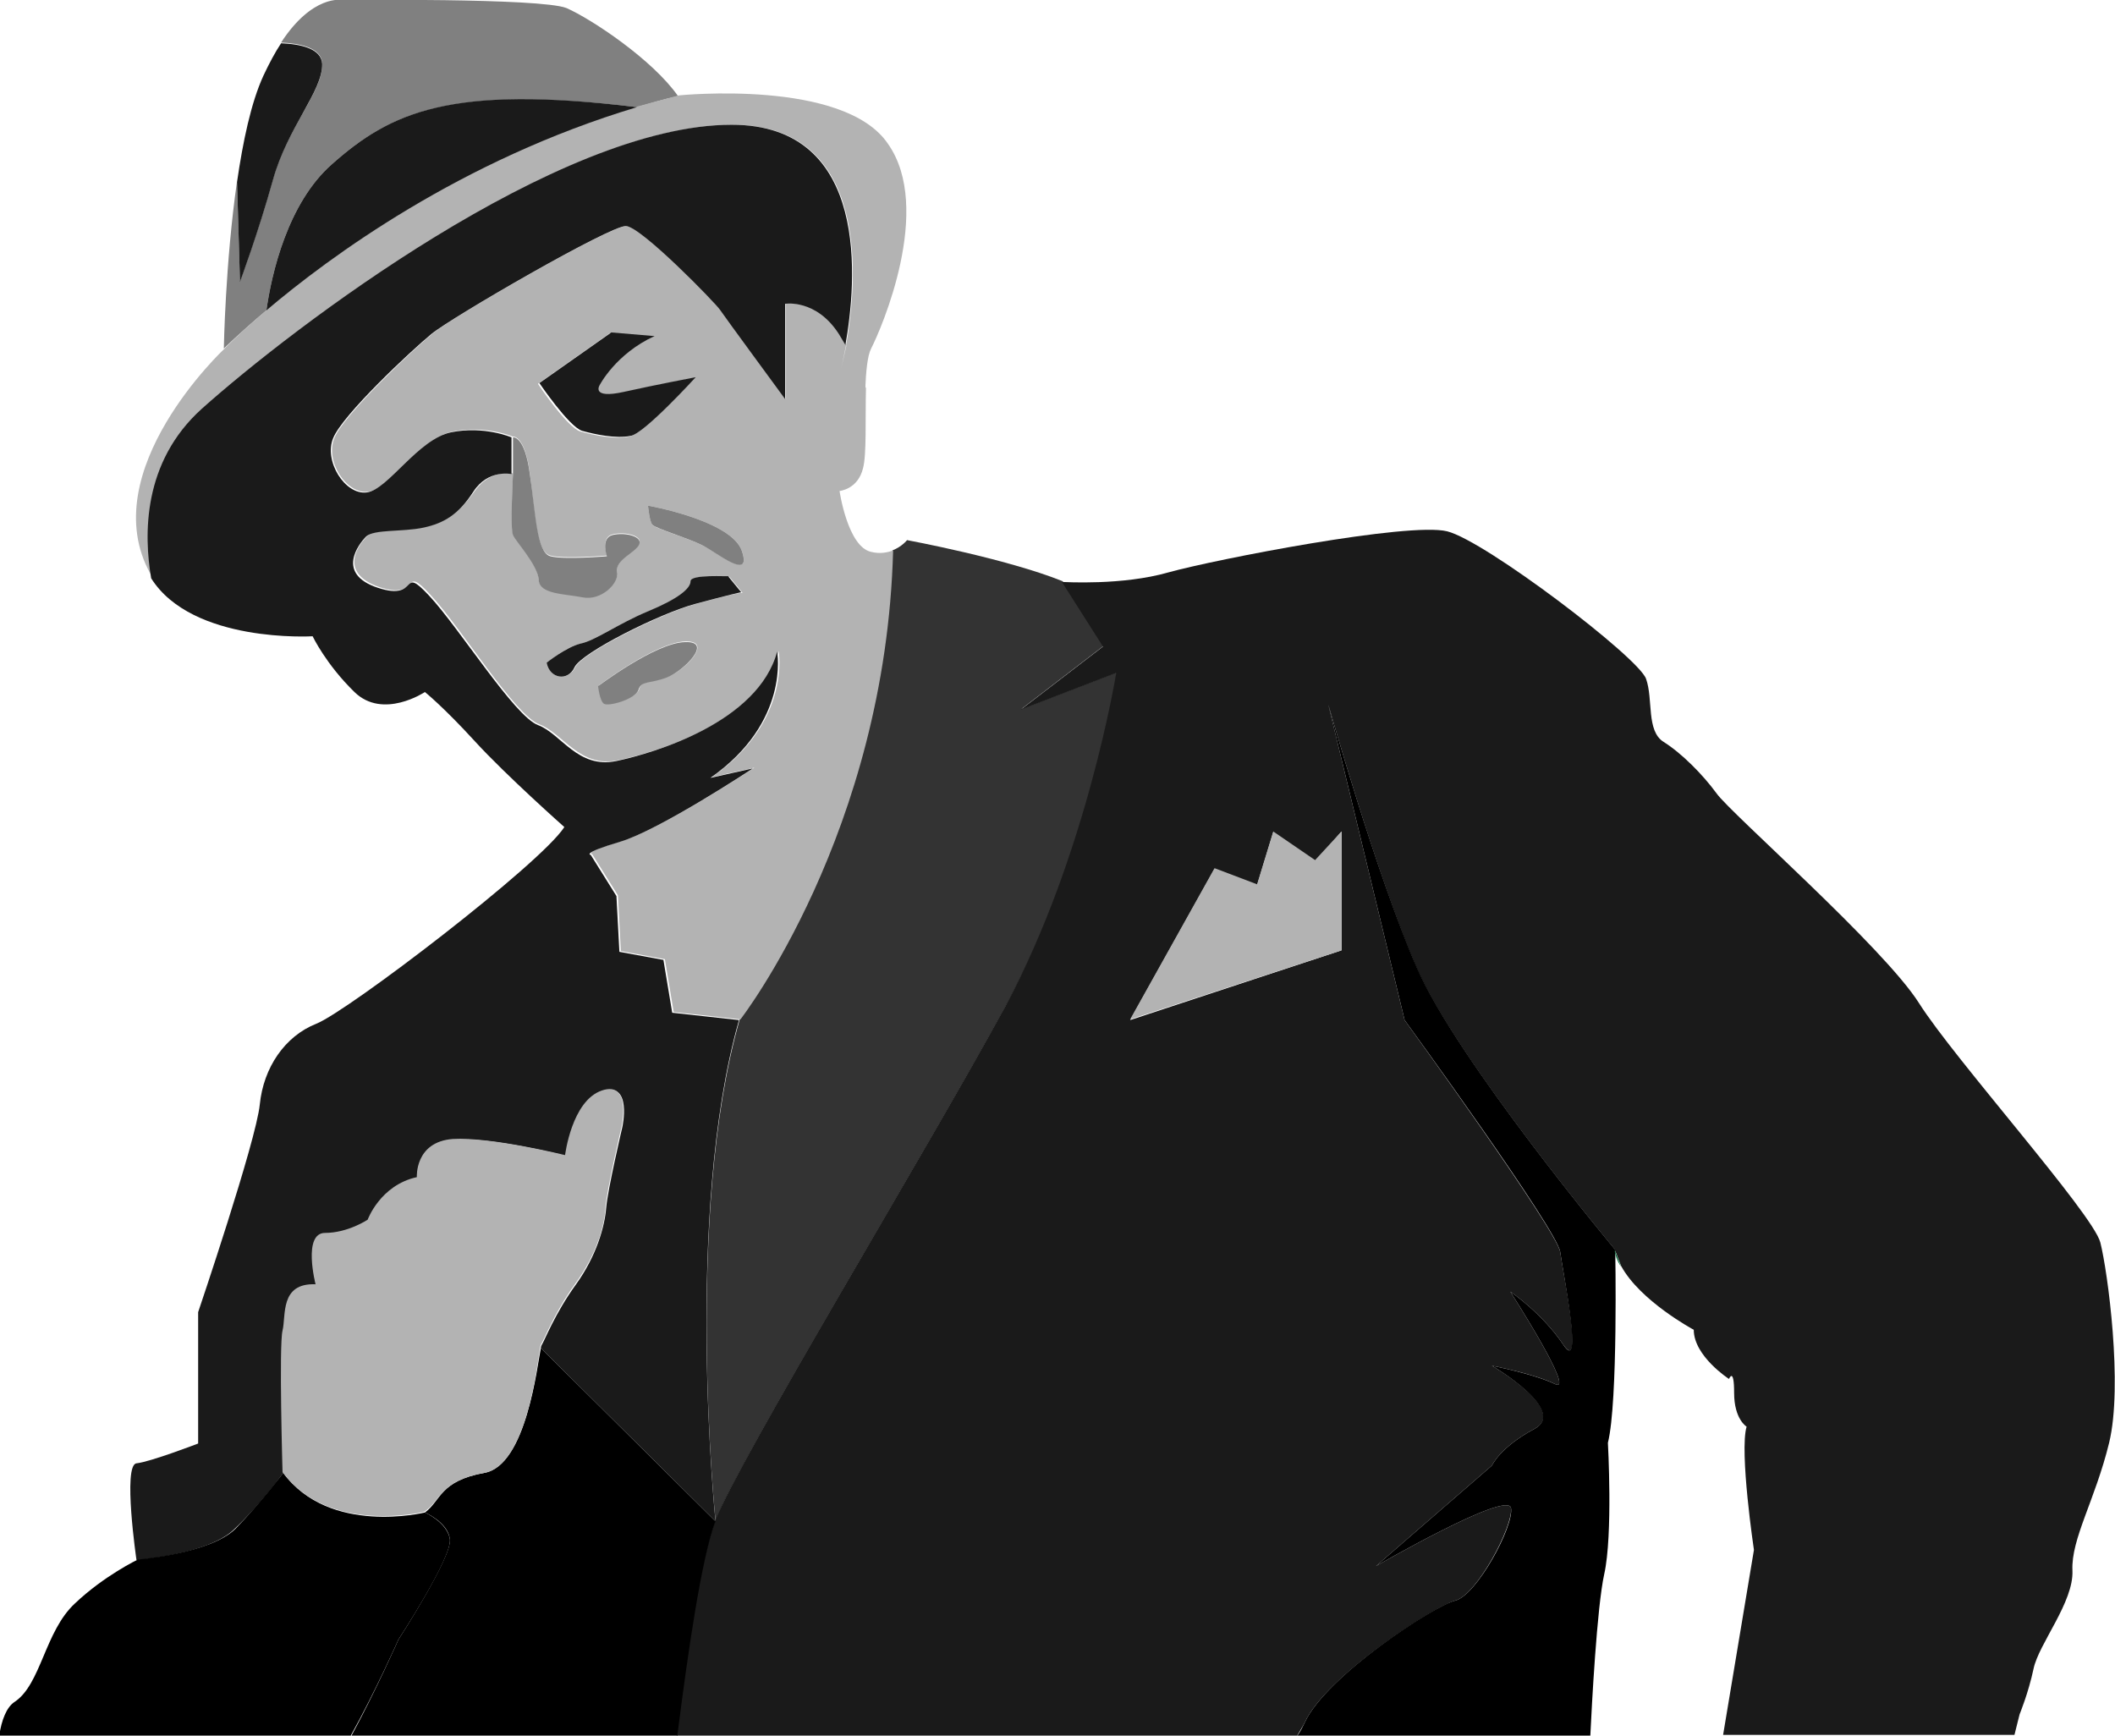 <?xml version="1.0" encoding="utf-8"?>
<!-- Generator: Adobe Illustrator 25.1.0, SVG Export Plug-In . SVG Version: 6.00 Build 0)  -->
<svg version="1.1" id="Layer_1" xmlns="http://www.w3.org/2000/svg" xmlns:xlink="http://www.w3.org/1999/xlink" x="0px" y="0px"
	 viewBox="0 0 288.2 236.5" style="enable-background:new 0 0 288.2 236.5;" xml:space="preserve">
<style type="text/css">
	.st0{fill:#666666;}
	.st1{fill:#808080;}
	.st2{fill:#999999;}
	.st3{fill:#4D4D4D;}
	.st4{fill:#B3B3B3;}
	.st5{fill:none;}
	.st6{fill:#1A1A1A;}
	.st7{fill:#FFFFFF;}
	.st8{fill:#006837;}
	.st9{fill:#333333;}
	.st10{fill:none;stroke:#FFFFFF;stroke-width:0.25;stroke-miterlimit:10;}
	.st11{fill:#C1272D;}
	.st12{fill:#540D1D;}
	.st13{fill:#FFFFFF;stroke:#000000;stroke-miterlimit:10;}
	.st14{fill:#FFFF00;}
	.st15{opacity:0.14;fill:#FFFF00;}
	.st16{fill:#F2F2F2;}
	.st17{fill:#00FFFF;}
	.st18{opacity:0.13;fill:#00FFFF;}
	.st19{fill:#CCCCCC;}
	.st20{opacity:0.28;fill:#ED1C24;}
	.st21{fill:#928C8A;}
	.st22{fill:#7D7974;}
	.st23{fill:#7A746D;}
	.st24{fill:#9B9592;}
	.st25{fill:#726F6B;}
	.st26{fill:#5D5D59;}
	.st27{fill:#898481;}
	.st28{fill:#A29F9F;}
	.st29{fill:#AFA9A7;}
	.st30{fill:#837E7B;}
	.st31{fill:#C3BDBD;}
	.st32{fill:#676662;}
	.st33{fill:#54524E;}
	.st34{fill:#706C66;}
	.st35{fill:#3E3C3A;}
	.st36{fill:#262829;}
	.st37{fill:#494844;}
	.st38{fill:#111416;}
	.st39{fill:#B2B1B1;}
	.st40{fill:#6D5633;}
	.st41{fill:#BCB5B3;}
	.st42{fill:#C09661;}
	.st43{fill:#050709;}
	.st44{fill:#C7C2C2;}
	.st45{fill:#D2CECE;}
	.st46{fill:#ECEDEE;}
	.st47{fill:#E0DEDD;}
	.st48{opacity:0.42;fill:#333333;}
	.st49{opacity:0.4;fill:#F2F2F2;}
	.st50{opacity:8.000000e-02;fill:#FF00FF;}
	.st51{opacity:0.21;fill:#B3B3B3;}
	.st52{fill:none;stroke:#999999;stroke-miterlimit:10;}
	.st53{opacity:0.15;fill:#FF0000;}
	.st54{fill:#FF0000;stroke:#FF0000;stroke-miterlimit:10;}
	.st55{fill:none;stroke:#FF0000;stroke-miterlimit:10;}
	.st56{fill:#FF0000;}
	.st57{fill:#E6E6E6;}
	.st58{opacity:0.15;fill:#CCCCCC;}
	.st59{opacity:0;}
</style>
<g>
	<path class="st5" d="M238,194.5c0,0-1.7-1-1.7-4.6c0-3.6-0.7-1.9-0.7-1.9s-4.8-3.1-4.8-6.7c0,0-7.3-3.9-9.9-8.7
		c-0.4-0.8-0.7-1.6-0.9-2.3c0,0,0.5,20.7-1,26.3c0,0,0.7,12.6-0.5,17.9c-1,4.5-1.7,18-1.9,22.1h18l4.2-25.2
		C239,211.3,237.1,197.9,238,194.5z"/>
	<path class="st1" d="M36.3,42.3c0.7-5,2.9-14.6,8.9-19.9c8-7.1,16.1-10.8,41.6-7.8c1.8-0.5,3.7-1.1,5.6-1.5
		C88.9,8.1,80.6,2.6,77.2,1.1C73.7-0.3,46.6,0,46.6,0s-4-0.8-8.3,5.8c2.5,0.1,5.5,0.7,5.6,2.8c0.2,3.8-4.7,8.6-6.7,15.8
		c-2,7.2-4.5,13.9-4.5,13.9l-0.4-13.6c-1.6,11.1-1.8,22.8-1.8,22.8S32.5,45.5,36.3,42.3z"/>
	<path class="st6" d="M37.2,24.5c2-7.2,6.8-12.1,6.7-15.8c-0.1-2.1-3-2.7-5.6-2.8c-0.8,1.2-1.6,2.7-2.4,4.4c-1.7,3.7-2.8,9-3.6,14.5
		l0.4,13.6C32.7,38.4,35.2,31.7,37.2,24.5z"/>
	<path class="st4" d="M27.7,55.7C39.9,44.7,76.3,17,99.8,17c19,0,17,21.6,15.5,30c1,2,1.9,4.1,2.6,6.1c0.1-2.5,0.3-4.6,0.8-5.6
		c1.4-2.7,8.5-19.1,2.3-27.9C115,10.7,92.5,13,92.5,13c-1.9,0.5-3.8,1-5.6,1.5c1.1,0.1,2.3,0.3,3.5,0.4c-1.2-0.2-2.3-0.3-3.5-0.4
		c-24.1,7.2-41.9,20.4-50.5,27.7c-0.3,1.9-0.4,3.1-0.4,3.1s0.1-1.2,0.4-3.1c-3.8,3.2-5.8,5.3-5.8,5.3S12.7,64.2,20.5,78.2
		c0.1,0.2,0.2,0.4,0.3,0.6C19.7,72.9,19.5,63,27.7,55.7z"/>
	<path class="st6" d="M45.2,22.4c-6,5.3-8.2,14.9-8.9,19.9c8.6-7.3,26.5-20.5,50.5-27.7C61.3,11.5,53.2,15.3,45.2,22.4z"/>
	<path class="st8" d="M97.5,207.3L97.5,207.3C97.5,207.2,97.5,207.2,97.5,207.3L97.5,207.3z"/>
	<path class="st9" d="M97.5,207.2c3.6-9,28.4-49.7,39.6-70.2c11.2-20.5,15.1-45.4,15.1-45.4l-13,5l11.2-8.6l-5.6-8.8c0,0,0,0,0,0
		c-7.7-3.1-21.2-5.6-21.2-5.6s-0.7,0.9-2,1.4c-1,38.4-20.8,63.9-20.8,63.9C93.2,165.3,97.5,207.2,97.5,207.2z"/>
	<path class="st4" d="M114.6,50.3c0,0,0.3-1.3,0.7-3.3c-0.3-0.5-0.6-1.1-0.9-1.5c-3.1-4.9-7.3-4.1-7.3-4.1v13c0,0-8.3-11.3-8.9-12.2
		c-0.6-0.9-10.7-11.3-12.8-11.4C83.4,30.6,61.8,43.1,59,45.4c-2.8,2.3-12.1,11.1-13.4,14.2c-1.4,3.2,1.6,7.8,4.6,7.4
		c3-0.4,7-7.3,11.5-8.2c4.5-0.9,8.2,0.7,8.2,0.7s1.6-0.3,2.3,5c0.7,5.3,0.8,10.7,2.8,11.2c1.9,0.5,7.7,0,7.7,0s-0.9-2.5,0.8-2.9
		s4.1,0.2,3.6,1.3c-0.5,1.1-3.3,2.2-3,3.7c0.3,1.6-2.2,4-4.7,3.5c-2.5-0.5-5.9-0.4-6-2.4c-0.1-2-3.2-5.3-3.5-6.1
		c-0.3-0.8,0-8.3,0-8.3s-3.1-0.6-5.2,2.4s-4.1,4.3-6.8,4.9c-2.8,0.6-6.7,0.2-7.8,1.2c-1.1,1-4.2,5,1.6,7c5.8,1.9,2.9-3.4,7,1.1
		c4.1,4.4,11.5,16.4,14.8,17.6c3.2,1.2,5.5,6,10.7,4.9c5.3-1.1,19.3-5.3,21.9-14.9c0,0,1.8,9.6-9.1,17.2l5.8-1.3
		c0,0-12.7,8.4-18.1,10s-4,1.8-4,1.8l3.5,5.6l0.4,7.6l6,1.1l1.2,7.2l9.1,1c7.6-26.4,7.6-26.4,0,0c0,0,19.8-25.5,20.8-63.9
		c-0.8,0.3-1.8,0.5-3,0.2c-3.2-0.7-4.3-8.3-4.3-8.3s2.5-0.2,3.2-3.1c0.5-1.8,0.3-6.8,0.4-10.9c-0.7-1.9-1.6-4.1-2.6-6.1
		C114.9,49,114.6,50.3,114.6,50.3z M85.7,59.5c-2,0.4-4.8-0.2-6.6-0.7c-1.8-0.5-5.8-6.5-5.8-6.5l9.8-6.9l5.9,0.5
		c-5.3,2.3-7.5,6.7-7.5,6.7s-1.2,1.9,3.3,0.9s9.8-2,9.8-2S87.7,59.2,85.7,59.5z M91,92.2c-2.3,0.9-3.5,0.4-3.9,1.7
		c-0.4,1.3-4.1,2.3-4.7,1.9c-0.6-0.4-0.8-2.4-0.8-2.4s7.8-5.9,11.8-6C97.3,87.3,93.3,91.4,91,92.2z M94.8,82.3
		c-4.7,1.3-15.4,6.6-16.4,8.6c-1,2-3.5,1.6-3.8-0.6c0,0,2.5-2.2,4.6-2.6c2-0.5,5.2-2.8,9.2-4.4c4.1-1.7,5.8-3.1,5.8-4.1
		s5.2-0.6,5.2-0.6l1.8,2.2C101.1,80.7,99.5,81,94.8,82.3z M95.7,74.3c-2-1-6.5-2.3-6.8-2.8c-0.4-0.5-0.6-2.6-0.6-2.6
		s11.4,2,12.8,6.2S97.7,75.2,95.7,74.3z"/>
	<path class="st6" d="M275.2,233.6c0,0,1.2-2.9,1.9-6.2c0.7-3.4,5.5-9.1,5.3-13.4s3.1-9.6,5-17.4c1.9-7.8-0.2-23.4-1.2-27.3
		s-19.9-25-24.7-32.6s-25.7-25.9-27.6-28.6c-1.9-2.6-4.8-5.5-7.2-7s-1.4-5.8-2.4-8.6c-1-2.9-21.9-18.8-27.1-20.1
		c-5.2-1.3-31.5,3.8-38,5.6c-6.3,1.8-14.1,1.3-14.5,1.3l5.6,8.8l-11.2,8.6l13-5c0,0-4,24.8-15.1,45.4c-11.2,20.5-36,61.2-39.6,70.2
		l0,0.1l0,0c-1.9,4.9-3.9,18.1-5.2,29.2h84.5c0.4-0.7,0.8-1.3,1.1-1.9c2.9-6.3,17.6-15.8,20.5-16.6c2.9-0.7,7.9-10.1,7.6-12.6
		c-0.4-2.5-18.4,7.9-18.4,7.9l15.8-13.7c0,0,1.1-2.5,5.8-5c4.7-2.5-5.8-8.6-5.8-8.6s5.8,1.1,8.6,2.5c2.9,1.4-6.1-12.6-6.1-12.6
		s4.3,2.9,7.2,7.2c2.9,4.3,0-9.7-0.4-12.6c-0.4-2.9-21.2-31.6-21.2-31.6L181,96c0,0,6.5,23,11.9,35.6c5.4,12.6,27.1,38.6,27.1,38.6
		l0.9,2.3c2.6,4.8,9.9,8.7,9.9,8.7c0,3.6,4.8,6.7,4.8,6.7s0.7-1.7,0.7,1.9c0,3.6,1.7,4.6,1.7,4.6c-1,3.4,1,16.8,1,16.8l-4.2,25.2
		h39.7L275.2,233.6z M182.8,113.3v16.2l-28.8,9.5l11.5-20.6l5.8,2.2l2.2-7.2l5.8,4L182.8,113.3z"/>
	<path class="st6" d="M38.6,200.7c0,0-0.5-17.3,0-19.3c0.5-2-0.4-6.5,4.5-6.3c0,0-1.8-7,1.3-7c3.1,0,5.8-1.8,5.8-1.8
		s1.6-4.7,6.7-5.8c0,0-0.4-4.9,4.9-5.2c5.2-0.4,15.3,2.2,15.3,2.2s0.9-7.4,5-8.8s2.7,4.9,2.7,4.9s-2,8.5-2.2,11
		c-0.2,2.5-1.3,6.5-4.1,10.4c-2.9,4-4.3,7.7-4.7,8.3c0,0-0.1,0.2-0.1,0.4l23.8,23.6c0,0,0,0,0,0c0,0-4.3-41.9,3.2-68.3l-9.1-1
		l-1.2-7.2l-6-1.1l-0.4-7.6l-3.5-5.6c0,0-1.4-0.2,4-1.8s18.1-10,18.1-10l-5.8,1.3c10.9-7.6,9.1-17.2,9.1-17.2
		c-2.6,9.6-16.7,13.8-21.9,14.9c-5.3,1.1-7.5-3.7-10.7-4.9c-3.2-1.2-10.7-13.2-14.8-17.6c-4.1-4.4-1.2,0.8-7-1.1
		c-5.8-1.9-2.6-6-1.6-7c1.1-1,5-0.6,7.8-1.2c2.8-0.6,4.8-1.8,6.8-4.9s5.2-2.4,5.2-2.4l0-5c0,0-3.7-1.6-8.2-0.7
		c-4.5,0.9-8.6,7.8-11.5,8.2c-3,0.4-5.9-4.3-4.6-7.4c1.3-3.2,10.6-11.9,13.4-14.2c2.8-2.3,24.4-14.8,26.5-14.7
		c2.1,0.1,12.2,10.5,12.8,11.4c0.6,0.9,8.9,12.2,8.9,12.2v-13c0,0,4.2-0.7,7.3,4.1c0.3,0.5,0.6,1,0.9,1.5c1.5-8.4,3.5-30-15.5-30
		c-23.6,0-59.9,27.7-72.2,38.7c-8.1,7.3-7.9,17.2-6.9,23.1c5.6,8.9,22,7.9,22,7.9s1.8,3.8,5.7,7.6c3.9,3.8,9.6,0,9.6,0
		s2.5,2,6.8,6.7c4.3,4.7,12.2,11.7,12.2,11.7c-3.2,5-29.5,25.1-33.8,26.8c-4.3,1.7-7.2,6-7.7,11c-0.5,5-8.4,28.3-8.4,28.3v17.9
		c0,0-6.5,2.5-8.4,2.7c-1.9,0.2,0,13.2,0,13.2s9.8-0.8,13.3-4.2C35.6,204.9,38.6,200.7,38.6,200.7z"/>
	<path d="M66,200.7c-6.1,1.1-5.9,3.8-8.1,5.4c0,0,3.1,1.3,3.4,3.6c0.4,2.3-7,13.7-7,13.7s-3.1,7-6.4,13.1h44.4
		c1.4-11.1,3.3-24.3,5.2-29.2l-23.8-23.6C73.2,186.1,71.7,199.7,66,200.7z"/>
	<path class="st6" d="M94.8,51.4c0,0-5.3,1-9.8,2s-3.3-0.9-3.3-0.9s2.2-4.3,7.5-6.7l-5.9-0.5l-9.8,6.9c0,0,4,5.9,5.8,6.5
		c1.8,0.5,4.6,1.1,6.6,0.7C87.7,59.2,94.8,51.4,94.8,51.4z"/>
	<polygon class="st4" points="173.5,113.3 171.3,120.5 165.5,118.3 154,138.9 182.8,129.5 182.8,113.3 179.2,117.2 	"/>
	<path d="M219.1,196.6c1.4-5.6,1-26.3,1-26.3s-21.7-26-27.1-38.6C187.5,119,181,96,181,96l10.4,43c0,0,20.9,28.7,21.2,31.6
		c0.4,2.9,3.2,16.9,0.4,12.6c-2.9-4.3-7.2-7.2-7.2-7.2s9,14,6.1,12.6c-2.9-1.4-8.6-2.5-8.6-2.5s10.4,6.1,5.8,8.6
		c-4.7,2.5-5.8,5-5.8,5l-15.8,13.7c0,0,18-10.4,18.4-7.9c0.4,2.5-4.7,11.9-7.6,12.6c-2.9,0.7-17.6,10.3-20.5,16.6
		c-0.3,0.6-0.6,1.3-1.1,1.9h40c0.2-4.1,0.9-17.6,1.9-22.1C219.8,209.1,219.1,196.6,219.1,196.6z"/>
	<path class="st8" d="M220,170.3c0.1,0.8,0.4,1.6,0.9,2.3L220,170.3z"/>
	<path class="st1" d="M69.9,72.9c0.3,0.8,3.4,4.1,3.5,6.1c0.1,2,3.5,1.9,6,2.4c2.5,0.5,5-1.9,4.7-3.5c-0.3-1.6,2.5-2.6,3-3.7
		c0.5-1.1-1.9-1.7-3.6-1.3s-0.8,2.9-0.8,2.9s-5.8,0.5-7.7,0c-1.9-0.5-2-5.9-2.8-11.2c-0.7-5.3-2.3-5-2.3-5l0,5
		C69.9,64.7,69.5,72.1,69.9,72.9z"/>
	<path class="st6" d="M94.1,79.2c0,1-1.7,2.4-5.8,4.1c-4.1,1.7-7.2,4-9.2,4.4c-2,0.5-4.6,2.6-4.6,2.6c0.4,2.2,2.9,2.6,3.8,0.6
		c1-2,11.6-7.3,16.4-8.6s6.3-1.6,6.3-1.6l-1.8-2.2C99.3,78.6,94.1,78.2,94.1,79.2z"/>
	<path class="st1" d="M93.3,87.5c-4,0.1-11.8,6-11.8,6s0.2,2,0.8,2.4c0.6,0.4,4.3-0.6,4.7-1.9c0.4-1.3,1.6-0.8,3.9-1.7
		S97.3,87.3,93.3,87.5z"/>
	<path class="st1" d="M88.3,68.9c0,0,0.2,2.2,0.6,2.6c0.4,0.5,4.8,1.8,6.8,2.8c2,1,6.8,5,5.4,0.8S88.3,68.9,88.3,68.9z"/>
	<path d="M54.3,223.4c0,0,7.4-11.3,7-13.7c-0.4-2.3-3.4-3.6-3.4-3.6s-13,3.2-19.3-5.4c0,0-3.1,4.1-6.5,7.6
		c-3.4,3.4-13.3,4.2-13.3,4.2s-4.6,2.2-8.6,6c-4.1,3.8-4.6,11-8.2,13.4c-1.1,0.7-1.8,2.5-2.1,4.6h47.9
		C51.2,230.4,54.3,223.4,54.3,223.4z"/>
	<path class="st4" d="M66,200.7c5.7-1,7.2-14.6,7.6-17.1c0-0.2,0.1-0.3,0.1-0.4c0.4-0.5,1.8-4.3,4.7-8.3c2.9-4,4-7.9,4.1-10.4
		c0.2-2.5,2.2-11,2.2-11s1.4-6.3-2.7-4.9s-5,8.8-5,8.8s-10.1-2.5-15.3-2.2c-5.2,0.4-4.9,5.2-4.9,5.2c-5,1.1-6.7,5.8-6.7,5.8
		s-2.7,1.8-5.8,1.8c-3.1,0-1.3,7-1.3,7c-4.9-0.2-4,4.3-4.5,6.3c-0.5,2,0,19.3,0,19.3c6.3,8.6,19.3,5.4,19.3,5.4
		C60.1,204.5,59.9,201.8,66,200.7z"/>
</g>
</svg>
